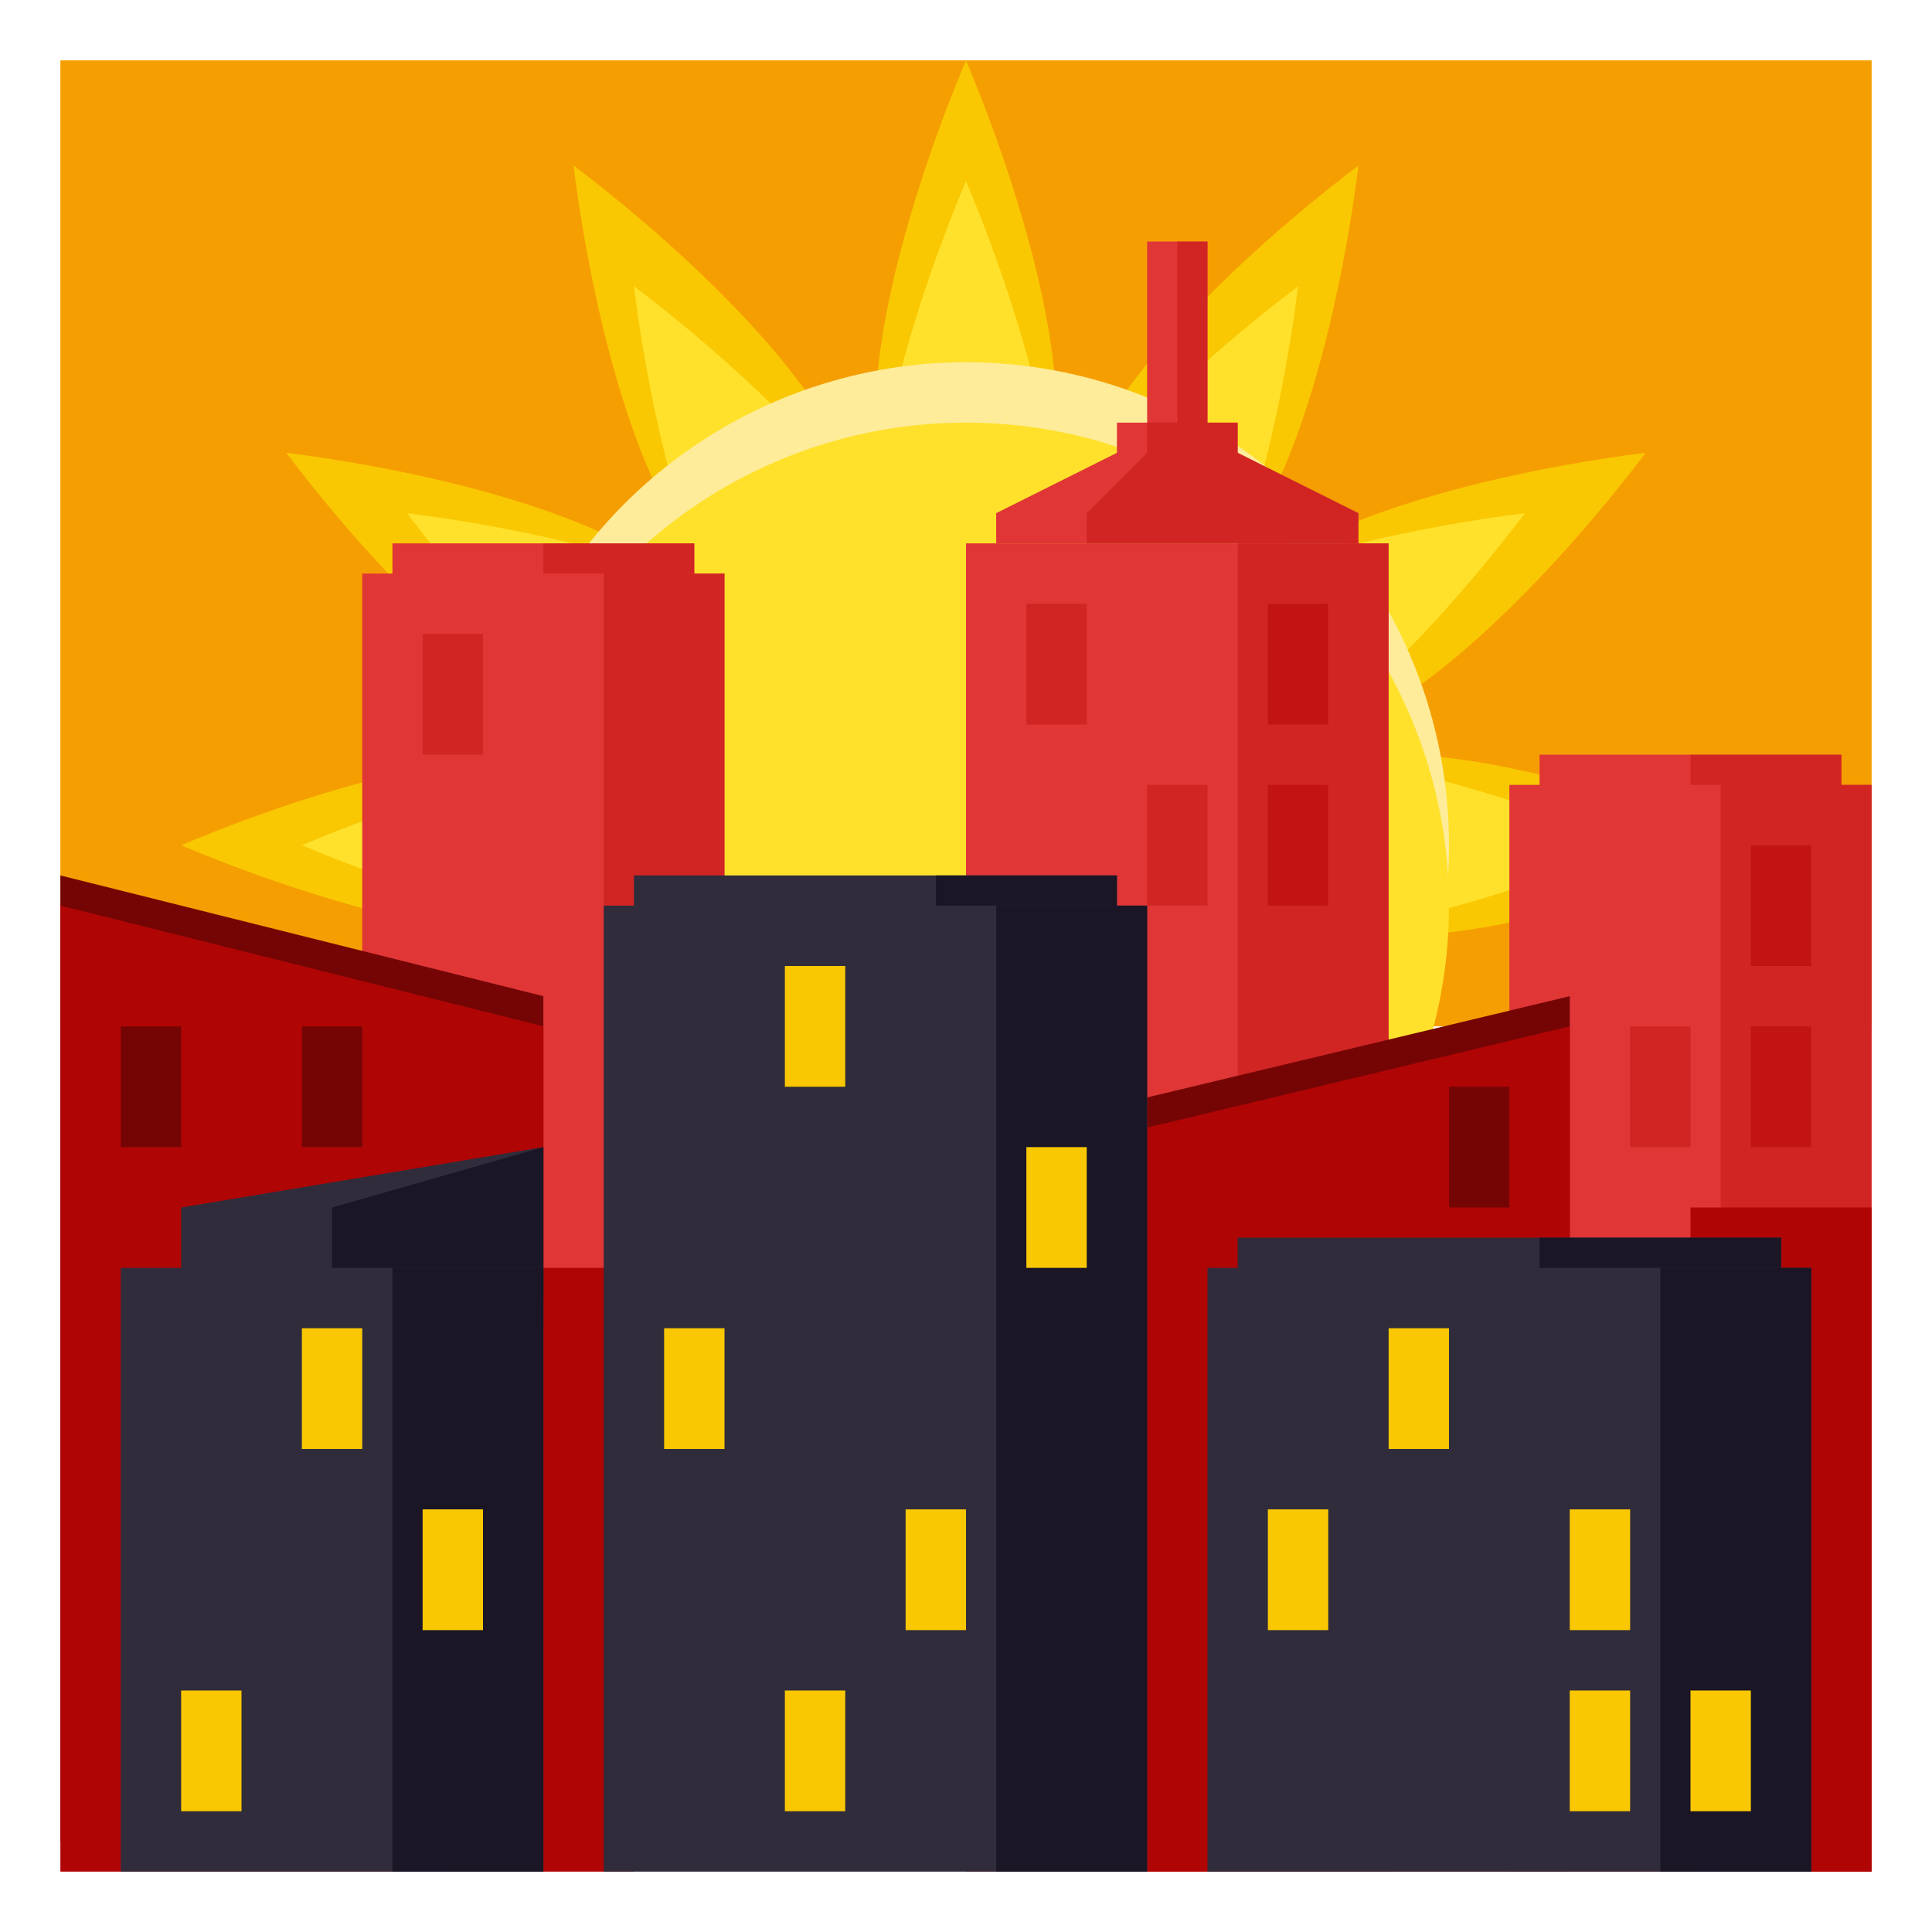 <?xml version="1.0" encoding="utf-8"?>
<!-- Generator: Adobe Illustrator 15.0.0, SVG Export Plug-In . SVG Version: 6.00 Build 0)  -->
<!DOCTYPE svg PUBLIC "-//W3C//DTD SVG 1.1//EN" "http://www.w3.org/Graphics/SVG/1.1/DTD/svg11.dtd">
<svg version="1.1" id="Layer_1" xmlns="http://www.w3.org/2000/svg" xmlns:xlink="http://www.w3.org/1999/xlink" x="0px" y="0px"
	 width="64px" height="64px" viewBox="0 0 64 64" enable-background="new 0 0 64 64" xml:space="preserve">
<rect x="2" y="2" fill="#F59E01" width="60" height="32"/>
<path fill="#F9C802" d="M32,18c5.171,0,2.632-9.761,0-16C29.367,8.239,26.829,18,32,18z"/>
<path fill="#FFE12C" d="M32,22c5.171,0,2.632-9.761,0-16C29.367,12.239,26.829,22,32,22z"/>
<path fill="#F9C802" d="M19,5.482c0.839,6.721,3.522,16.442,8,13.856C31.478,16.753,24.399,9.57,19,5.482z"/>
<path fill="#FFE12C" d="M21,9.482c0.839,6.721,3.522,16.442,8,13.856C33.479,20.754,26.399,13.57,21,9.482z"/>
<path fill="#F9C802" d="M9.483,15c4.086,5.4,11.271,12.479,13.856,8S16.203,15.84,9.483,15z"/>
<path fill="#FFE12C" d="M13.483,17c4.086,5.4,11.271,12.479,13.856,8S20.203,17.84,13.483,17z"/>
<path fill="#F9C802" d="M22,28c0-5.171-9.761-2.632-16,0C12.239,30.633,22,33.171,22,28z"/>
<path fill="#FFE12C" d="M26,28c0-5.171-9.761-2.632-16,0C16.239,30.633,26,33.171,26,28z"/>
<path fill="#F9C802" d="M42,28c0,5.171,9.762,2.631,16,0C51.762,25.367,42,22.829,42,28z"/>
<path fill="#FFE12C" d="M38,28c0,5.171,9.762,2.631,16,0C47.762,25.367,38,22.829,38,28z"/>
<path fill="#F9C802" d="M40.66,23c2.586,4.479,9.77-2.602,13.855-8C47.798,15.838,38.075,18.521,40.66,23z"/>
<path fill="#FFE12C" d="M36.66,25c2.586,4.479,9.77-2.602,13.855-8C43.798,17.838,34.075,20.521,36.66,25z"/>
<path fill="#F9C802" d="M37,19.34c4.479,2.585,7.159-7.137,8-13.855C39.602,9.568,32.521,16.754,37,19.34z"/>
<path fill="#FFE12C" d="M35,23.34c4.479,2.585,7.159-7.137,8-13.855C37.602,13.568,30.522,20.754,35,23.34z"/>
<circle fill="#FEEC9A" cx="32" cy="28" r="16"/>
<circle fill="#FFE12C" cx="32" cy="30" r="16"/>
<polygon fill="#E03636" points="41,15 41,14 40,14 40,8 38,8 38,14 37,14 37,15 33,17 33,18 45,18 45,17 "/>
<polygon opacity="0.5" fill="#C21413" points="41,15 41,14 40,14 40,8 39,8 39,14 38,14 38,15 36,17 36,18 45,18 45,17 "/>
<rect x="32" y="18" fill="#E03636" width="14" height="44"/>
<rect x="41" y="18" opacity="0.5" fill="#C21413" width="5" height="44"/>
<rect x="34" y="20" opacity="0.5" fill="#C21413" width="2" height="4"/>
<rect x="38" y="26" opacity="0.5" fill="#C21413" width="2" height="4"/>
<rect x="42" y="26" fill="#C21413" width="2" height="4"/>
<rect x="42" y="20" fill="#C21413" width="2" height="4"/>
<rect x="51" y="25" fill="#E03636" width="10" height="3"/>
<rect x="56" y="25" opacity="0.5" fill="#C21413" width="5" height="3"/>
<rect x="50" y="26" fill="#E03636" width="12" height="36"/>
<rect x="57" y="26" opacity="0.5" fill="#C21413" width="5" height="36"/>
<rect x="58" y="28" fill="#C21413" width="2" height="4"/>
<rect x="54" y="34" opacity="0.5" fill="#C21413" width="2" height="4"/>
<rect x="58" y="34" fill="#C21413" width="2" height="4"/>
<rect x="13" y="18" fill="#E03636" width="10" height="3"/>
<rect x="18" y="18" opacity="0.5" fill="#C21413" width="5" height="3"/>
<rect x="12" y="19" fill="#E03636" width="12" height="40"/>
<rect x="20" y="19" opacity="0.5" fill="#C21413" width="4" height="40"/>
<rect x="14" y="21" opacity="0.5" fill="#C21413" width="2" height="4"/>
<polygon fill="#750505" points="18,61 2,61 2,29 18,33 "/>
<polygon fill="#B00505" points="18,62 2,62 2,30 18,34 "/>
<rect x="15" y="42" fill="#B00505" width="6" height="20"/>
<rect x="56" y="40" fill="#B00505" width="6" height="22"/>
<rect x="4" y="34" fill="#750505" width="2" height="4"/>
<rect x="10" y="34" fill="#750505" width="2" height="4"/>
<polygon fill="#750505" points="52,61 38,61 38,36.354 52,33 "/>
<polygon fill="#B00505" points="52,62 38,62 38,37.354 52,34 "/>
<rect x="48" y="36" fill="#750505" width="2" height="4"/>
<polygon fill="#302C3B" points="18,44 6,44 6,40 18,38 "/>
<polygon fill="#1A1626" points="18,43 11,43 11,40 18,38 "/>
<rect x="4" y="42" fill="#302C3B" width="14" height="20"/>
<rect x="13" y="42" fill="#1A1626" width="5" height="20"/>
<rect x="10" y="44" fill="#F9C802" width="2" height="4"/>
<rect x="14" y="50" fill="#F9C802" width="2" height="4"/>
<rect x="6" y="56" fill="#F9C802" width="2" height="4"/>
<rect x="41" y="41" fill="#302C3B" width="18" height="3"/>
<rect x="51" y="41" fill="#1A1626" width="8" height="3"/>
<rect x="40" y="42" fill="#302C3B" width="20" height="20"/>
<rect x="55" y="42" fill="#1A1626" width="5" height="20"/>
<rect x="42" y="50" fill="#F9C802" width="2" height="4"/>
<rect x="52" y="50" fill="#F9C802" width="2" height="4"/>
<rect x="46" y="44" fill="#F9C802" width="2" height="4"/>
<rect x="52" y="56" fill="#F9C802" width="2" height="4"/>
<rect x="56" y="56" fill="#F9C802" width="2" height="4"/>
<rect x="21" y="29" fill="#302C3B" width="16" height="3"/>
<rect x="31" y="29" fill="#1A1626" width="6" height="3"/>
<rect x="20" y="30" fill="#302C3B" width="18" height="32"/>
<rect x="33" y="30" fill="#1A1626" width="5" height="32"/>
<rect x="22" y="44" fill="#F9C802" width="2" height="4"/>
<rect x="34" y="38" fill="#F9C802" width="2" height="4"/>
<rect x="30" y="50" fill="#F9C802" width="2" height="4"/>
<rect x="26" y="56" fill="#F9C802" width="2" height="4"/>
<rect x="26" y="32" fill="#F9C802" width="2" height="4"/>
</svg>
